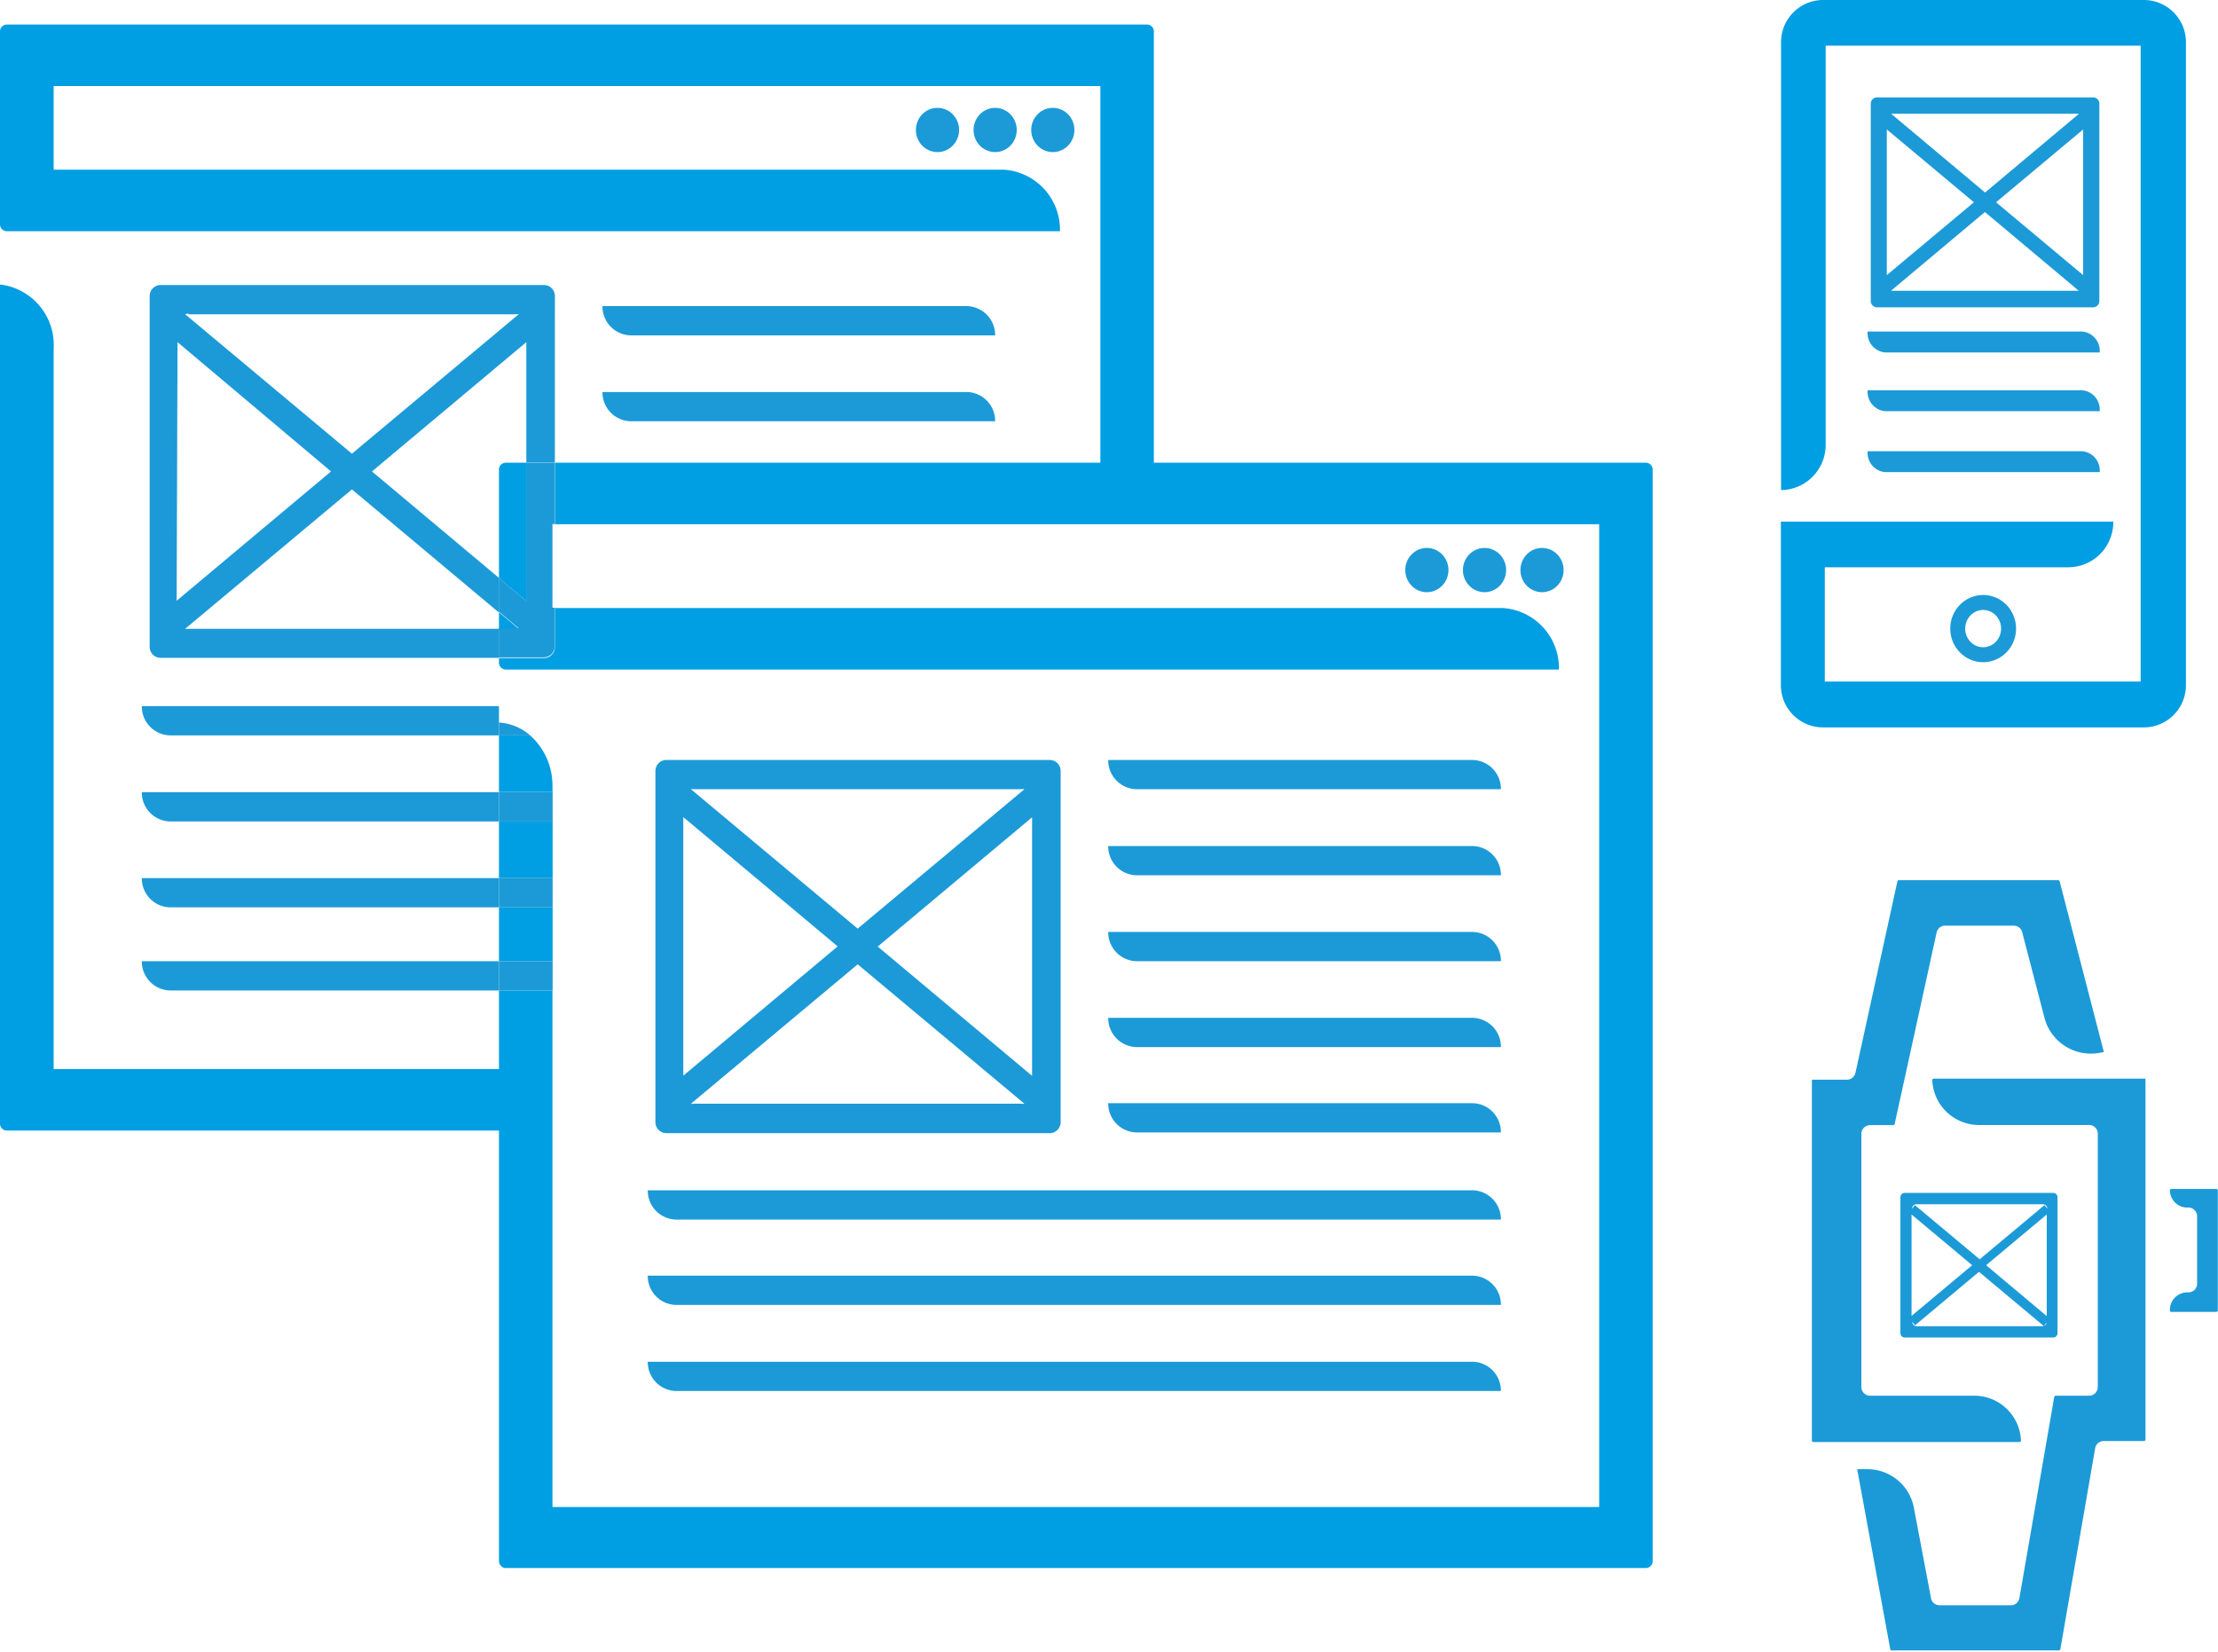 <svg xmlns="http://www.w3.org/2000/svg" viewBox="0 0 127.31 94.81"><defs><style>.cls-1{fill:#1c9ad7;}.cls-2,.cls-3{fill:none;}.cls-2{stroke:#1c9ad7;stroke-miterlimit:10;stroke-width:0.86px;}.cls-4{fill:#009ee2;}</style></defs><title>activity4</title><g id="Layer_2" data-name="Layer 2"><g id="Layer_1-2" data-name="Layer 1"><path class="cls-1" d="M86.15,45.3H65.25a1.66,1.66,0,0,1-1.64-1.68h20.9a1.66,1.66,0,0,1,1.64,1.68Z"/><path class="cls-1" d="M120.52,20.23H108.2a1.11,1.11,0,0,1-1-1.2h12.32a1.11,1.11,0,0,1,1,1.2Z"/><path class="cls-1" d="M120.52,23.6H108.2a1.11,1.11,0,0,1-1-1.2h12.32a1.11,1.11,0,0,1,1,1.2Z"/><path class="cls-1" d="M120.52,27.1H108.2a1.11,1.11,0,0,1-1-1.2h12.32a1.11,1.11,0,0,1,1,1.2Z"/><path class="cls-1" d="M86.15,50.24H65.25a1.66,1.66,0,0,1-1.64-1.68h20.9a1.66,1.66,0,0,1,1.64,1.68Z"/><path class="cls-1" d="M86.15,55.17H65.25a1.66,1.66,0,0,1-1.64-1.68h20.9a1.66,1.66,0,0,1,1.64,1.68Z"/><path class="cls-1" d="M86.15,60.1H65.25a1.66,1.66,0,0,1-1.64-1.68h20.9a1.66,1.66,0,0,1,1.64,1.68Z"/><path class="cls-1" d="M86.15,65H65.25a1.66,1.66,0,0,1-1.64-1.68h20.9A1.66,1.66,0,0,1,86.15,65Z"/><path class="cls-1" d="M86.15,70H38.82a1.66,1.66,0,0,1-1.64-1.68H84.51A1.66,1.66,0,0,1,86.15,70Z"/><path class="cls-1" d="M86.15,74.9H38.82a1.66,1.66,0,0,1-1.64-1.68H84.51a1.66,1.66,0,0,1,1.64,1.68Z"/><path class="cls-1" d="M86.15,79.84H38.82a1.66,1.66,0,0,1-1.64-1.68H84.51a1.66,1.66,0,0,1,1.64,1.68Z"/><ellipse class="cls-1" cx="88.51" cy="32.72" rx="1.24" ry="1.27"/><ellipse class="cls-1" cx="85.21" cy="32.72" rx="1.24" ry="1.27"/><ellipse class="cls-1" cx="81.9" cy="32.72" rx="1.24" ry="1.27"/><ellipse class="cls-2" cx="113.83" cy="36.08" rx="1.46" ry="1.5"/><ellipse class="cls-1" cx="60.43" cy="7.46" rx="1.24" ry="1.27"/><ellipse class="cls-1" cx="57.12" cy="7.46" rx="1.24" ry="1.27"/><ellipse class="cls-1" cx="53.81" cy="7.46" rx="1.24" ry="1.27"/><path class="cls-1" d="M123.12,61.91H111a.09.09,0,0,0-.09.07,2.68,2.68,0,0,0,2.75,2.59h6.25a.5.5,0,0,1,.5.49V79.62a.5.5,0,0,1-.5.49H118a.09.09,0,0,0-.09.07l-2,11.55a.5.5,0,0,1-.5.41h-4.08a.5.5,0,0,1-.49-.4l-1-5.27a2.71,2.71,0,0,0-2.7-2.14,2.93,2.93,0,0,0-.48,0,.1.1,0,0,0-.06,0l1.9,10.34a.09.09,0,0,0,.09.06h9.58a.09.09,0,0,0,.09-.06l2-11.55a.5.5,0,0,1,.5-.41h2.3a.09.09,0,0,0,.09-.07V62A.09.09,0,0,0,123.12,61.91Z"/><path class="cls-1" d="M116,82.7a2.68,2.68,0,0,0-2.75-2.59h-5.91a.5.5,0,0,1-.5-.49V65.07a.5.5,0,0,1,.5-.49h1.32a.09.09,0,0,0,.09-.06l2.41-11a.5.5,0,0,1,.49-.39h3.93a.5.5,0,0,1,.49.37l1.3,5a2.76,2.76,0,0,0,3.33,1.89.09.09,0,0,0,.06,0l-2.54-9.81a.09.09,0,0,0-.09-.06H109a.09.09,0,0,0-.09.06l-2.41,11a.5.5,0,0,1-.49.39h-1.92A.09.09,0,0,0,104,62V82.7a.09.09,0,0,0,.09.07h11.82A.09.09,0,0,0,116,82.7Z"/><path class="cls-1" d="M127.21,68.24h-2.57a.09.09,0,0,0-.09.07,1,1,0,0,0,1.06,1,.5.5,0,0,1,.5.49v3.89a.5.5,0,0,1-.5.49,1,1,0,0,0-1.06,1c0,.08,0,.12.09.12h2.57a.09.09,0,0,0,.09-.07V68.32A.09.09,0,0,0,127.21,68.24Z"/><path class="cls-1" d="M109.08,68.72v7.8a.25.25,0,0,0,.24.25h8.54a.25.25,0,0,0,.24-.25v-7.8a.25.25,0,0,0-.24-.25h-8.54A.25.25,0,0,0,109.08,68.72Zm8.15,7.4H110a.25.25,0,0,1-.24-.25l.16.2L113.59,73l3.72,3.11.16-.2A.25.25,0,0,1,117.22,76.12ZM114,72.62l3.48-2.91v5.83Zm-.8,0-3.48,2.91V69.71ZM110,69.12h7.27a.25.25,0,0,1,.24.25l-.16-.2-3.72,3.11-3.72-3.11-.16.2A.25.25,0,0,1,110,69.12Z"/><path class="cls-1" d="M60.88,63.13V45.53h0V44.26a.63.63,0,0,0-.63-.64h-22a.63.63,0,0,0-.63.64v1.26h0v17.6h0V64.4a.63.63,0,0,0,.63.64h22a.63.63,0,0,0,.63-.64V63.14h0Zm-1.64-1.38-8.86-7.42,8.86-7.42ZM58.61,45.3a.6.6,0,0,1,.19,0l-9.57,8-9.57-8a.6.6,0,0,1,.19,0Zm-19.39,1.6,8.86,7.42-8.86,7.42Zm.63,16.45a.6.6,0,0,1-.19,0l9.57-8,9.57,8a.6.6,0,0,1-.19,0Z"/><path class="cls-1" d="M57.12,19.25H36.22a1.66,1.66,0,0,1-1.64-1.68h20.9a1.66,1.66,0,0,1,1.64,1.68Z"/><path class="cls-1" d="M57.12,24.18H36.22a1.66,1.66,0,0,1-1.64-1.68h20.9a1.66,1.66,0,0,1,1.64,1.68Z"/><path class="cls-1" d="M57.12,37.28H36.22a1.66,1.66,0,0,1-1.64-1.68h20.9a1.66,1.66,0,0,1,1.64,1.68Z"/><path class="cls-3" d="M21.35,27.06l7.29,6.11V27a.4.4,0,0,1,.36-.43h1.2V19.64Z"/><path class="cls-3" d="M29.77,18.08a.6.6,0,0,0-.19,0H10.82a.6.6,0,0,0-.19,0l9.57,8Z"/><path class="cls-3" d="M10.62,36.05a.6.6,0,0,0,.19,0H28.64v-1L20.2,28Z"/><polygon class="cls-3" points="10.19 19.64 10.19 34.48 19.05 27.07 10.19 19.64"/><path class="cls-4" d="M94.51,26.56H66.23V1.84a.4.4,0,0,0-.36-.43H.36A.4.4,0,0,0,0,1.84v11a.4.4,0,0,0,.36.43H60.84a3.45,3.45,0,0,0-3.21-3.53H3.08V4.94H63.16V26.56H31.85v3.53H91.79V86.5H31.71V56.85H28.64v4.51H3.08V20A3.49,3.49,0,0,0,0,16.33V64.46a.4.4,0,0,0,.36.43H28.64V89.6A.4.4,0,0,0,29,90h65.5a.4.4,0,0,0,.36-.43V27A.4.4,0,0,0,94.51,26.56Z"/><path class="cls-4" d="M28.64,27v6.19l1.57,1.31V26.56H29A.4.4,0,0,0,28.64,27Z"/><path class="cls-4" d="M29.58,36.09a.6.6,0,0,0,.19,0l-1.13-.95v1Z"/><rect class="cls-4" x="28.64" y="52.08" width="3.08" height="3.09"/><rect class="cls-4" x="28.64" y="47.15" width="3.08" height="3.25"/><path class="cls-4" d="M31.71,45.13a3.85,3.85,0,0,0-1.28-2.92H28.64v3.25h3.08Z"/><path class="cls-4" d="M31.85,35.87h0v1.26a.63.63,0,0,1-.63.64H28.64V38a.4.4,0,0,0,.36.43H89.48a3.45,3.45,0,0,0-3.21-3.53H31.85v1Z"/><path class="cls-1" d="M28.64,40.53H8.14a1.66,1.66,0,0,0,1.64,1.68H28.64v-.74"/><path class="cls-1" d="M28.64,41.47v.74h1.79A3,3,0,0,0,28.64,41.47Z"/><path class="cls-1" d="M8.14,45.47a1.66,1.66,0,0,0,1.64,1.68H28.64V45.47Z"/><rect class="cls-1" x="28.64" y="45.47" width="3.08" height="1.68"/><path class="cls-1" d="M8.14,50.4a1.66,1.66,0,0,0,1.64,1.68H28.64V50.4Z"/><rect class="cls-1" x="28.64" y="50.4" width="3.08" height="1.68"/><path class="cls-1" d="M8.14,55.17a1.66,1.66,0,0,0,1.64,1.68H28.64V55.17Z"/><rect class="cls-1" x="28.64" y="55.17" width="3.08" height="1.68"/><path class="cls-1" d="M10.82,36.09a.6.6,0,0,1-.19,0l9.57-8,8.44,7.07V33.17l-7.29-6.11,8.86-7.42v6.91h1.64V18.27h0V17a.63.63,0,0,0-.63-.64h-22a.63.63,0,0,0-.63.64v1.26h0v17.6h0v1.26a.63.63,0,0,0,.63.64H28.64V36.09Zm0-18.05H29.58a.6.6,0,0,1,.19,0l-9.57,8-9.57-8A.6.6,0,0,1,10.82,18Zm-.63,1.6L19,27.06l-8.86,7.42Z"/><path class="cls-1" d="M30.2,26.56v7.93l-1.57-1.31V35.1l1.13.95a.6.6,0,0,1-.19,0h-.94v1.68h2.58a.63.63,0,0,0,.63-.64V35.88h0v-1h-.13V30.08h.13V26.56Z"/><path class="cls-1" d="M120.5,16.57V6.66h0V5.95a.36.36,0,0,0-.35-.36H107.73a.36.36,0,0,0-.35.36v.71h0v9.91h0v.71a.36.36,0,0,0,.35.36h12.42a.36.36,0,0,0,.35-.36v-.71h0Zm-.93-.78-5-4.18,5-4.18Zm-.35-9.26.11,0-5.39,4.52-5.39-4.52.11,0Zm-10.92.9,5,4.18-5,4.18Zm.35,9.26-.11,0,5.39-4.52,5.39,4.52-.11,0Z"/><path class="cls-4" d="M123.09,41.75H104.62a2.42,2.42,0,0,1-2.4-2.45V29.94h19.08a2.59,2.59,0,0,1-2.56,2.62h-14v6.56h18.13V2.62H104.79V25.51a2.59,2.59,0,0,1-2.56,2.62h0V2.45A2.42,2.42,0,0,1,104.62,0h18.46a2.42,2.42,0,0,1,2.39,2.45V39.3A2.42,2.42,0,0,1,123.09,41.75Z"/></g></g></svg>